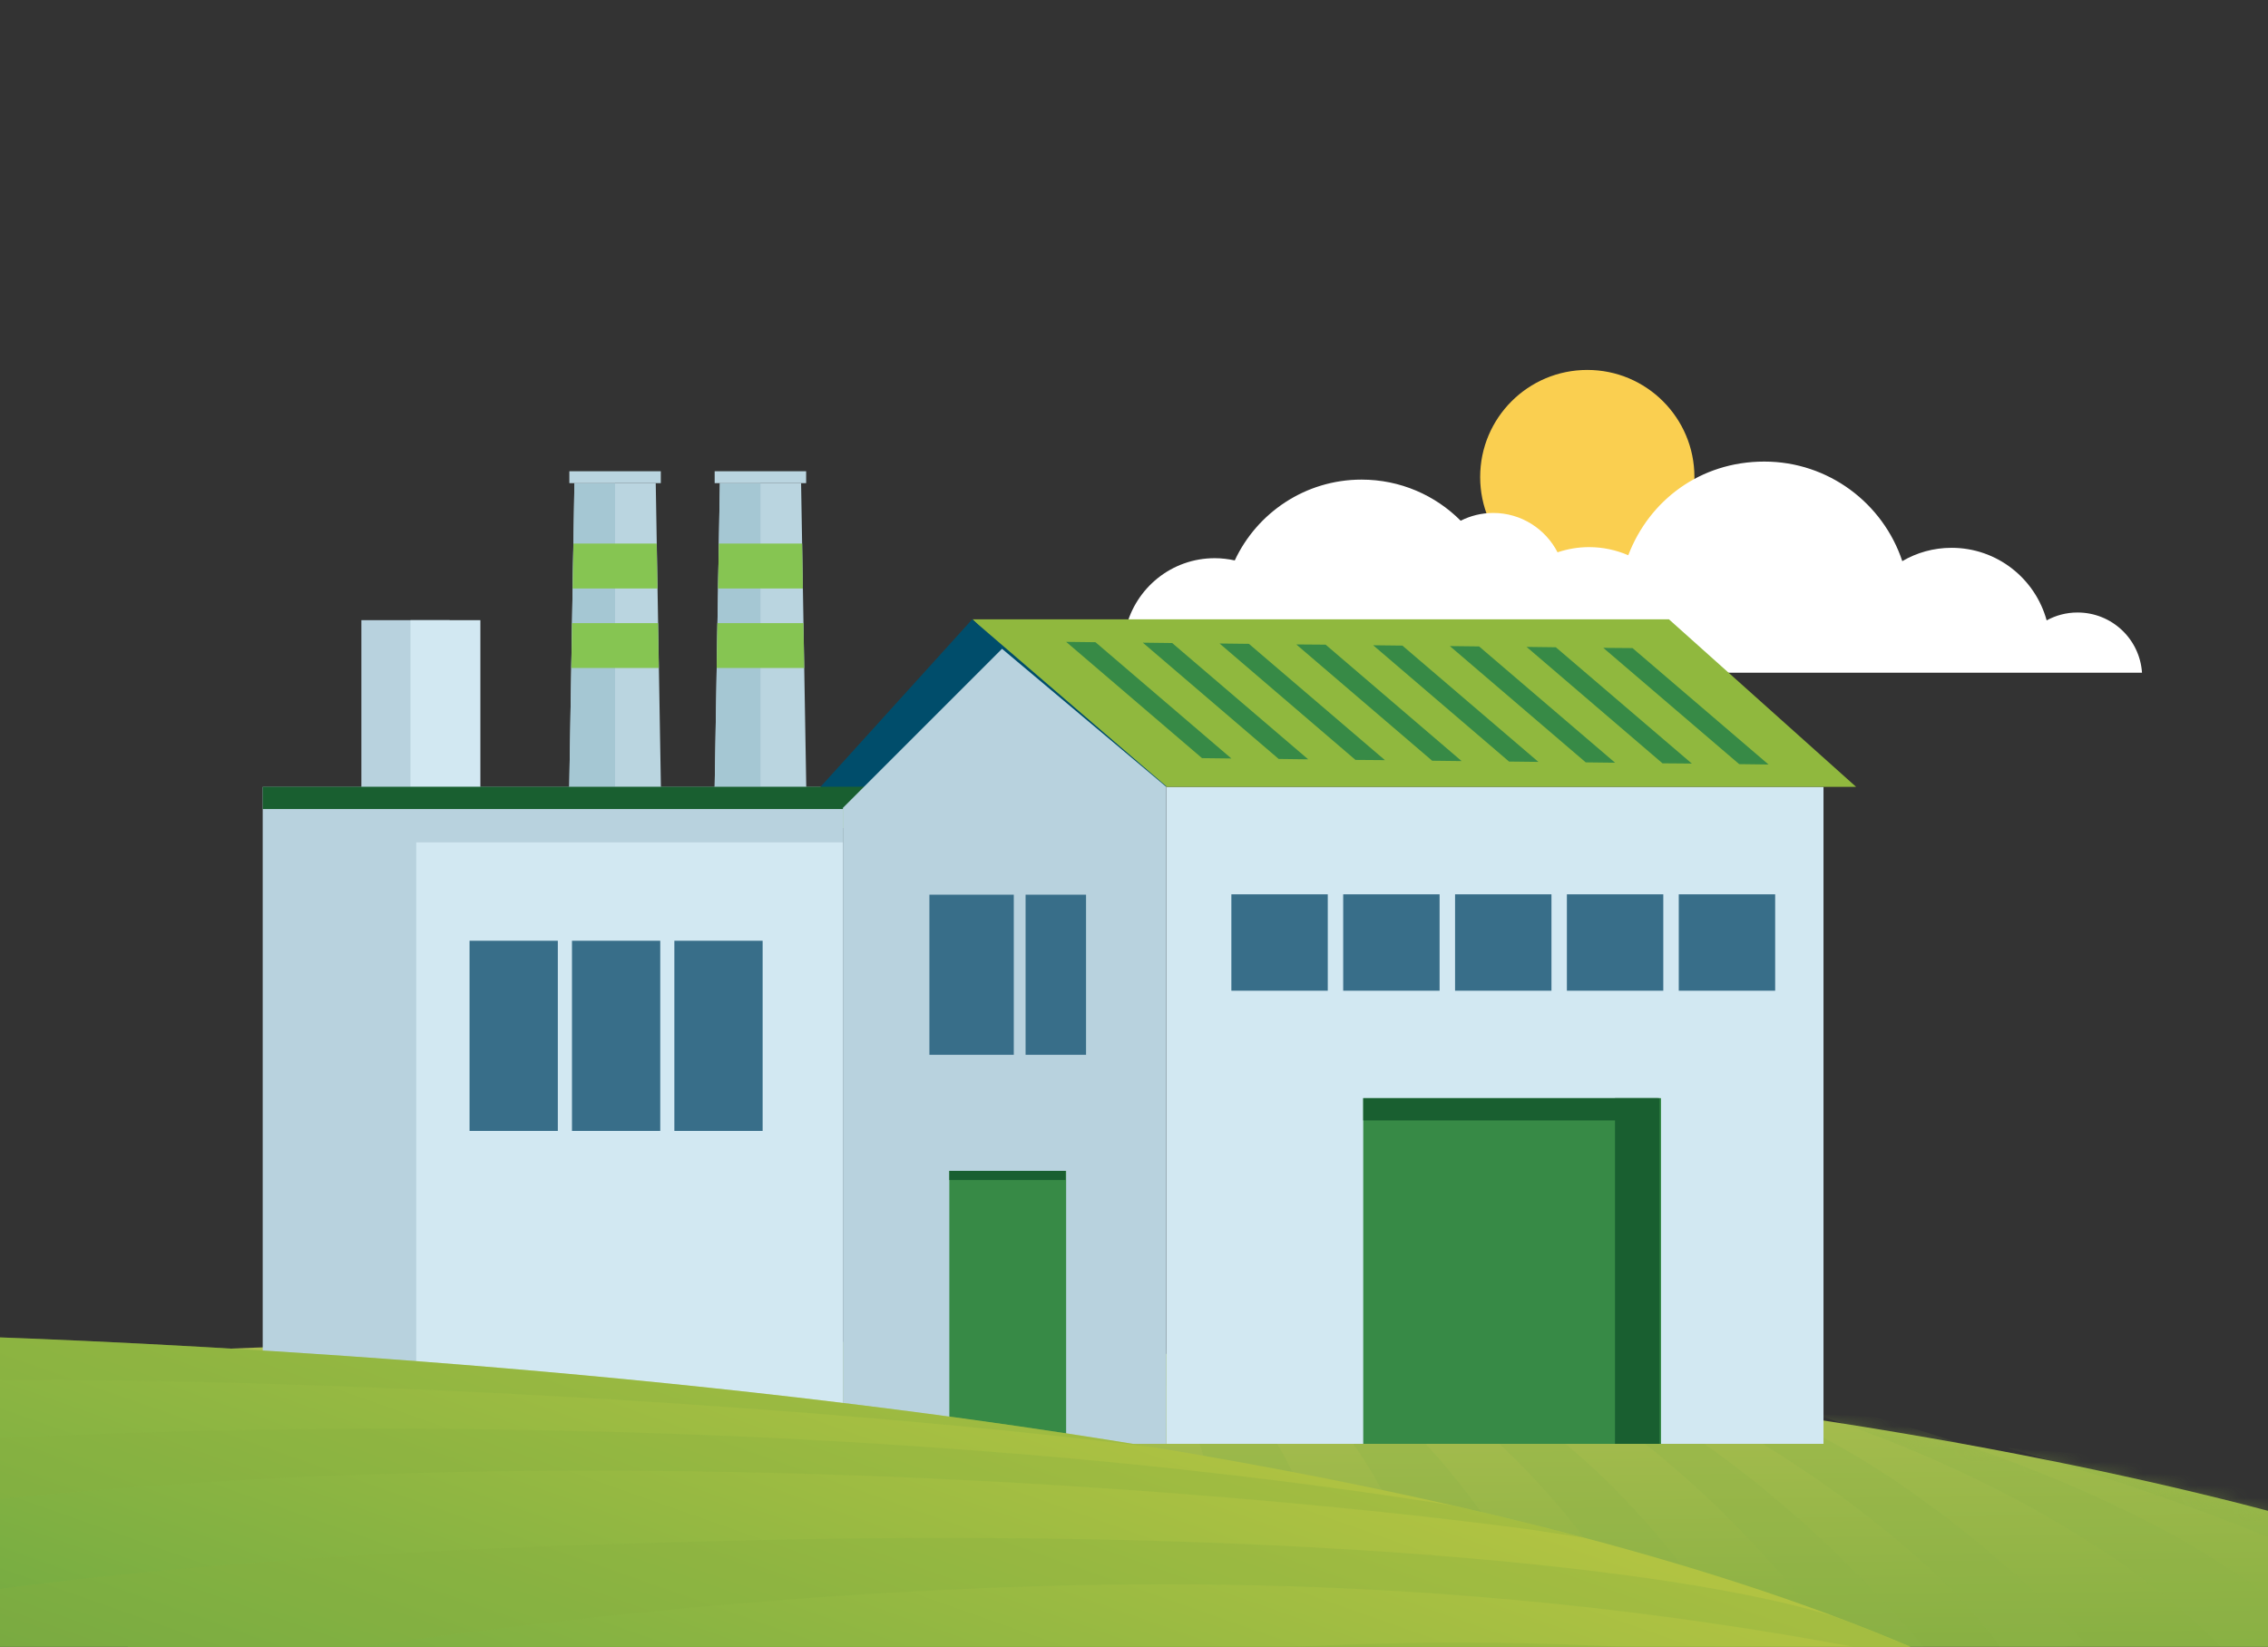 <svg width="190" height="138" viewBox="0 0 190 138" fill="none" xmlns="http://www.w3.org/2000/svg">
<rect x="0" y="0" width="190" height="138" fill="#333333" stroke="none"/>
<g clip-path="url(#clip0_1226_5636)">
<path d="M132.975 48.95C137.931 48.95 141.949 44.931 141.949 39.975C141.949 35.018 137.931 31 132.975 31C128.018 31 124 35.018 124 39.975C124 44.931 128.018 48.95 132.975 48.95Z" fill="#FACF50"/>
<path d="M55.823 92.765H47.233L48.122 40.486H54.934L55.823 92.765Z" fill="#BAD5E0"/>
<path d="M51.528 40.486H48.122L47.233 92.765H51.528V40.486Z" fill="#A5C7D3"/>
<path d="M55.359 39.489H47.697V40.486H55.359V39.489Z" fill="#BAD5E0"/>
<path d="M47.973 49.313H55.082L55.013 45.551H48.042L47.973 49.313Z" fill="#86C552"/>
<path d="M47.864 55.977H55.19L55.131 52.216H47.923L47.864 55.977Z" fill="#86C552"/>
<path d="M56.535 92.765H46.524V94.256H56.535V92.765Z" fill="#B7CBD8"/>
<path d="M67.999 92.765H59.41L60.308 40.486H67.111L67.999 92.765Z" fill="#BAD5E0"/>
<path d="M63.705 40.486H60.308L59.41 92.765H63.705V40.486Z" fill="#A5C7D3"/>
<path d="M67.533 39.489H59.871V40.486H67.533V39.489Z" fill="#BAD5E0"/>
<path d="M60.15 49.313H67.258L67.199 45.551H60.219L60.15 49.313Z" fill="#86C552"/>
<path d="M60.038 55.977H67.374L67.305 52.216H60.098L60.038 55.977Z" fill="#86C552"/>
<path d="M68.707 92.765H58.695V94.256H68.707V92.765Z" fill="#B7CBD8"/>
<path d="M94.537 66.867H52.289V69.365H94.537V66.867Z" fill="#BCDA7F"/>
<path d="M60.521 67.716H53.639V69.365H60.521V67.716Z" fill="#97CB63"/>
<path d="M68.708 67.716H61.827V69.365H68.708V67.716Z" fill="#97CB63"/>
<path d="M76.905 67.716H70.023V69.365H76.905V67.716Z" fill="#97CB63"/>
<path d="M85.09 67.716H78.208V69.365H85.09V67.716Z" fill="#97CB63"/>
<path d="M93.284 67.716H86.402V69.365H93.284V67.716Z" fill="#97CB63"/>
<path d="M124.895 56.372C124.935 56.283 124.974 56.204 125.004 56.115C125.024 56.204 125.053 56.283 125.073 56.372H179.445C179.257 53.548 176.917 51.327 174.044 51.327C173.106 51.327 172.227 51.564 171.457 51.988C170.499 48.483 167.301 45.906 163.49 45.906C161.979 45.906 160.577 46.311 159.363 47.022C157.753 42.174 153.182 38.679 147.801 38.679C142.42 38.679 138.155 41.947 136.407 46.528C135.4 46.094 134.285 45.847 133.12 45.847C132.201 45.847 131.313 46.005 130.483 46.282C129.476 44.327 127.442 42.984 125.093 42.984C124.115 42.984 123.187 43.221 122.368 43.636C120.245 41.503 117.303 40.19 114.064 40.19C109.365 40.19 105.307 42.964 103.441 46.963C102.898 46.844 102.335 46.775 101.762 46.775C98.149 46.775 95.137 49.273 94.318 52.64C93.735 52.383 93.094 52.235 92.412 52.235C89.993 52.235 88.009 54.042 87.713 56.382H124.905L124.895 56.372Z" fill="white"/>
<path d="M211.959 133.739C211.959 133.739 171.686 115.285 77.832 112.62C74.86 112.531 71.829 112.462 68.738 112.412C49.377 112.087 27.873 112.432 4.128 113.716L18.326 165.975L162.8 164.306L211.959 133.739Z" fill="url(#paint0_linear_1226_5636)"/>
<mask id="mask0_1226_5636" style="mask-type:luminance" maskUnits="userSpaceOnUse" x="4" y="112" width="208" height="54">
<path d="M211.961 133.739C211.961 133.739 171.688 115.286 77.833 112.62C74.862 112.531 71.831 112.462 68.74 112.413C49.379 112.087 27.875 112.433 4.13 113.716L18.328 165.975L162.802 164.306L211.961 133.739Z" fill="white"/>
</mask>
<g mask="url(#mask0_1226_5636)">
<g style="mix-blend-mode:multiply" opacity="0.3">
<path d="M195.018 138.36C194.297 137.402 185.234 126.749 157.085 118.742L151.912 118.475C151.912 118.475 176.15 125.663 188.62 140.848L195.028 138.36H195.018Z" fill="#8CB248"/>
</g>
<g style="mix-blend-mode:multiply" opacity="0.3">
<path d="M84.949 110.754C85.601 110.704 89.708 113.479 92.038 117.349C93.144 119.185 94.092 121.881 93.45 124.922L84.653 123.776C84.653 123.776 86.825 115.512 81.079 111.316L84.949 110.763V110.754Z" fill="#8CB248"/>
</g>
<g style="mix-blend-mode:multiply" opacity="0.3">
<path d="M104.194 113.232C110.088 114.93 117.592 125.366 117.68 131.122L128.334 133.176C128.334 133.176 119.576 117.635 109.871 113.735L104.203 113.232H104.194Z" fill="#8CB248"/>
</g>
<g style="mix-blend-mode:multiply" opacity="0.3">
<path d="M115.097 113.637C119.392 114.634 132.651 125.88 136.67 135.634L145.684 138.616C145.684 138.616 137.608 122.434 120.517 114.052L115.107 113.637H115.097Z" fill="#8CB248"/>
</g>
<g style="mix-blend-mode:multiply" opacity="0.3">
<path d="M128.338 115.434C135.644 117.339 150.809 131.596 155.193 140.522H163.171C163.171 140.522 151.658 124.942 134.844 116.135L128.338 115.434Z" fill="#8CB248"/>
</g>
<g style="mix-blend-mode:multiply" opacity="0.3">
<path d="M139.522 116.836C145.327 118.741 162.546 129.75 168.144 138.952L174.651 137.649C174.651 137.649 160.236 121.634 144.024 116.826H139.522V116.836Z" fill="#8CB248"/>
</g>
<g style="mix-blend-mode:multiply" opacity="0.3">
<path d="M168.145 121.338C180.358 124.744 197.182 131.004 200.549 134.331L209.158 132.198C209.158 132.198 187.467 122.039 184.455 122.236C181.444 122.434 168.145 121.338 168.145 121.338Z" fill="#8CB248"/>
</g>
<g style="mix-blend-mode:multiply" opacity="0.3">
<path d="M76.529 110.467C80.35 116.549 76.154 123.589 76.154 123.589L70.023 121.061C70.023 121.061 73.162 116.648 73.439 112.067C73.696 107.92 76.529 110.477 76.529 110.477V110.467Z" fill="#8CB248"/>
</g>
<g style="mix-blend-mode:multiply" opacity="0.3">
<path d="M70.033 110.941C66.004 115.256 63.773 120.173 63.773 120.173L57.879 119.334C57.879 119.334 63.191 112.067 65.067 110.843C66.942 109.628 70.033 110.931 70.033 110.931V110.941Z" fill="#8CB248"/>
</g>
<g style="mix-blend-mode:multiply" opacity="0.3">
<path d="M51.631 118.583C55.195 113.232 58.888 110.705 58.888 110.705L54.524 110.408C54.524 110.408 48.847 113.459 44.68 118.327C43.515 119.689 51.641 118.583 51.641 118.583H51.631Z" fill="#8CB248"/>
</g>
<g style="mix-blend-mode:multiply" opacity="0.3">
<path d="M23.196 118.129C26.761 112.778 35.074 111.85 35.074 111.85H28.251C28.251 111.85 21.34 112.294 16.374 116.925C15.061 118.149 23.196 118.139 23.196 118.139V118.129Z" fill="#8CB248"/>
</g>
<g style="mix-blend-mode:multiply" opacity="0.3">
<path d="M46.211 111.948C42.864 112.629 36.506 118.405 36.506 118.405L30.364 117.783C30.364 117.783 37.335 112.511 40.633 111.583C42.449 111.069 46.211 111.958 46.211 111.958V111.948Z" fill="#8CB248"/>
</g>
<g style="mix-blend-mode:multiply" opacity="0.3">
<path d="M92.692 112.294C97.441 114.525 101.292 119.462 101.538 126.62L110.01 128.476C110.01 128.476 108.045 117.29 97.925 113.074L92.692 112.304V112.294Z" fill="#8CB248"/>
</g>
</g>
<path d="M37.669 51.969H30.274V67.904H37.669V51.969Z" fill="#B8D2DE"/>
<path d="M40.243 51.969H34.388V67.904H40.243V51.969Z" fill="#D2E8F2"/>
<path d="M70.614 65.939H22.008V120.992H70.614V65.939Z" fill="#B8D2DE"/>
<path d="M152.762 65.939H97.709V120.992H152.762V65.939Z" fill="#D2E8F2"/>
<path d="M139.153 92.024H114.204V120.992H139.153V92.024Z" fill="#378A46"/>
<path d="M83.944 54.368L97.707 65.939H155.495L139.816 51.9H81.476L83.944 54.368Z" fill="#90B83E"/>
<path d="M89.315 53.786L100.699 63.531L103.157 63.56L91.773 53.816L89.315 53.786Z" fill="#378A46"/>
<path d="M95.74 53.855L107.123 63.6L109.592 63.63L98.198 53.885L95.74 53.855Z" fill="#378A46"/>
<path d="M102.169 53.924L113.553 63.679L116.021 63.698L104.627 53.953L102.169 53.924Z" fill="#378A46"/>
<path d="M108.596 54.003L119.979 63.748L122.448 63.777L111.054 54.022L108.596 54.003Z" fill="#378A46"/>
<path d="M115.036 54.072L126.42 63.817L128.879 63.846L117.485 54.101L115.036 54.072Z" fill="#378A46"/>
<path d="M121.461 54.141L132.845 63.886L135.303 63.915L123.91 54.17L121.461 54.141Z" fill="#378A46"/>
<path d="M127.89 54.21L139.274 63.965L141.732 63.985L130.339 54.24L127.89 54.21Z" fill="#378A46"/>
<path d="M134.315 54.289L145.699 64.034L148.157 64.064L136.763 54.309L134.315 54.289Z" fill="#378A46"/>
<path d="M70.564 67.638H67.198L94.389 65.89H97.706L81.445 51.9L67.198 67.638H70.564Z" fill="#004D6B"/>
<path d="M138.897 92.024H114.204V93.89H138.897V92.024Z" fill="#195F30"/>
<path d="M139.037 120.992V92.024H135.295V120.992H139.037Z" fill="#195F30"/>
<path d="M89.315 120.992V98.116H87.844V120.992H89.315Z" fill="#195F30"/>
<path d="M111.233 74.943H103.157V83.02H111.233V74.943Z" fill="#386E89"/>
<path d="M120.601 74.943H112.525V83.02H120.601V74.943Z" fill="#386E89"/>
<path d="M129.973 74.943H121.897V83.02H129.973V74.943Z" fill="#386E89"/>
<path d="M139.341 74.943H131.265V83.02H139.341V74.943Z" fill="#386E89"/>
<path d="M148.713 74.943H140.637V83.02H148.713V74.943Z" fill="#386E89"/>
<path d="M70.614 70.589H34.873V120.982H70.614V70.589Z" fill="#D2E8F2"/>
<path d="M46.731 78.834H39.336V94.769H46.731V78.834Z" fill="#386E89"/>
<path d="M55.312 78.834H47.917V94.769H55.312V78.834Z" fill="#386E89"/>
<path d="M63.889 78.834H56.494V94.769H63.889V78.834Z" fill="#386E89"/>
<path d="M72.43 65.929H22.008V67.795H72.43V65.929Z" fill="#195F30"/>
<path d="M70.614 120.992V67.697L83.943 54.368L97.706 65.939V120.992H70.614Z" fill="#B8D2DE"/>
<path d="M89.314 98.116H79.53V120.992H89.314V98.116Z" fill="#378A46"/>
<path d="M84.929 74.974H77.86V88.391H84.929V74.974Z" fill="#386E89"/>
<path d="M90.982 74.974H85.917V88.391H90.982V74.974Z" fill="#386E89"/>
<path d="M89.265 98.116H79.53V98.886H89.265V98.116Z" fill="#195F30"/>
<path d="M-13.297 111.701C-13.297 111.701 111.066 113.133 166.879 141.153C166.879 141.153 82.71 165.491 81.624 165.293C80.538 165.096 -13.455 165.372 -13.455 165.372L-13.297 111.701Z" fill="url(#paint1_linear_1226_5636)"/>
<g style="mix-blend-mode:multiply" opacity="0.3">
<path d="M-12.705 146.633L-12.903 135.121C12.698 130.599 40.383 129.572 63.931 129.049C106.691 128.091 140.201 131.221 153.747 135.486C158.437 137.244 162.83 139.139 166.878 141.163C166.878 141.163 166.869 141.647 166.839 142.467C165.368 142.18 160.757 139.07 159.197 138.754C123.239 131.596 92.681 132.021 65.668 134.074C27.429 136.977 -1.805 143.711 -12.705 146.633Z" fill="#87AF3F"/>
</g>
<g style="mix-blend-mode:multiply" opacity="0.3">
<path d="M-13.447 165.382L-13.575 155.627C35.336 142.111 72.509 139.771 108.773 137.984C136.389 136.621 154.94 139.87 154.94 139.87C154.94 139.87 111.173 156.98 81.632 165.303C35.248 165.323 -13.447 165.382 -13.447 165.382Z" fill="#87AF3F"/>
</g>
<g style="mix-blend-mode:multiply" opacity="0.3">
<path d="M128.423 128.209C128.423 128.209 55.065 117.734 -13.05 127.202L-13.149 121.426C9.747 119.392 67.841 117.556 121.729 126.165C125.461 127.015 129.144 127.913 132.728 128.871L128.413 128.209H128.423Z" fill="#87AF3F"/>
</g>
<g style="mix-blend-mode:multiply" opacity="0.3">
<path d="M96.748 121.298C64.729 117.221 12.51 114.703 -13.733 115.967L-13.299 111.701C-13.299 111.701 42.949 112.353 96.758 121.298C96.758 121.298 96.758 121.298 96.738 121.298H96.748Z" fill="#87AF3F"/>
</g>
</g>
<defs>
<linearGradient id="paint0_linear_1226_5636" x1="107.955" y1="114.555" x2="108.241" y2="143.562" gradientUnits="userSpaceOnUse">
<stop offset="0.03" stop-color="#AABE4F"/>
<stop offset="0.87" stop-color="#86AF42"/>
</linearGradient>
<linearGradient id="paint1_linear_1226_5636" x1="82.878" y1="109.253" x2="60.969" y2="171.187" gradientUnits="userSpaceOnUse">
<stop offset="0.03" stop-color="#B1C342"/>
<stop offset="0.73" stop-color="#7AAE42"/>
<stop offset="1" stop-color="#6B9D41"/>
</linearGradient>
<clipPath id="clip0_1226_5636">
<rect width="190" height="138" fill="white"/>
</clipPath>
</defs>
</svg>
